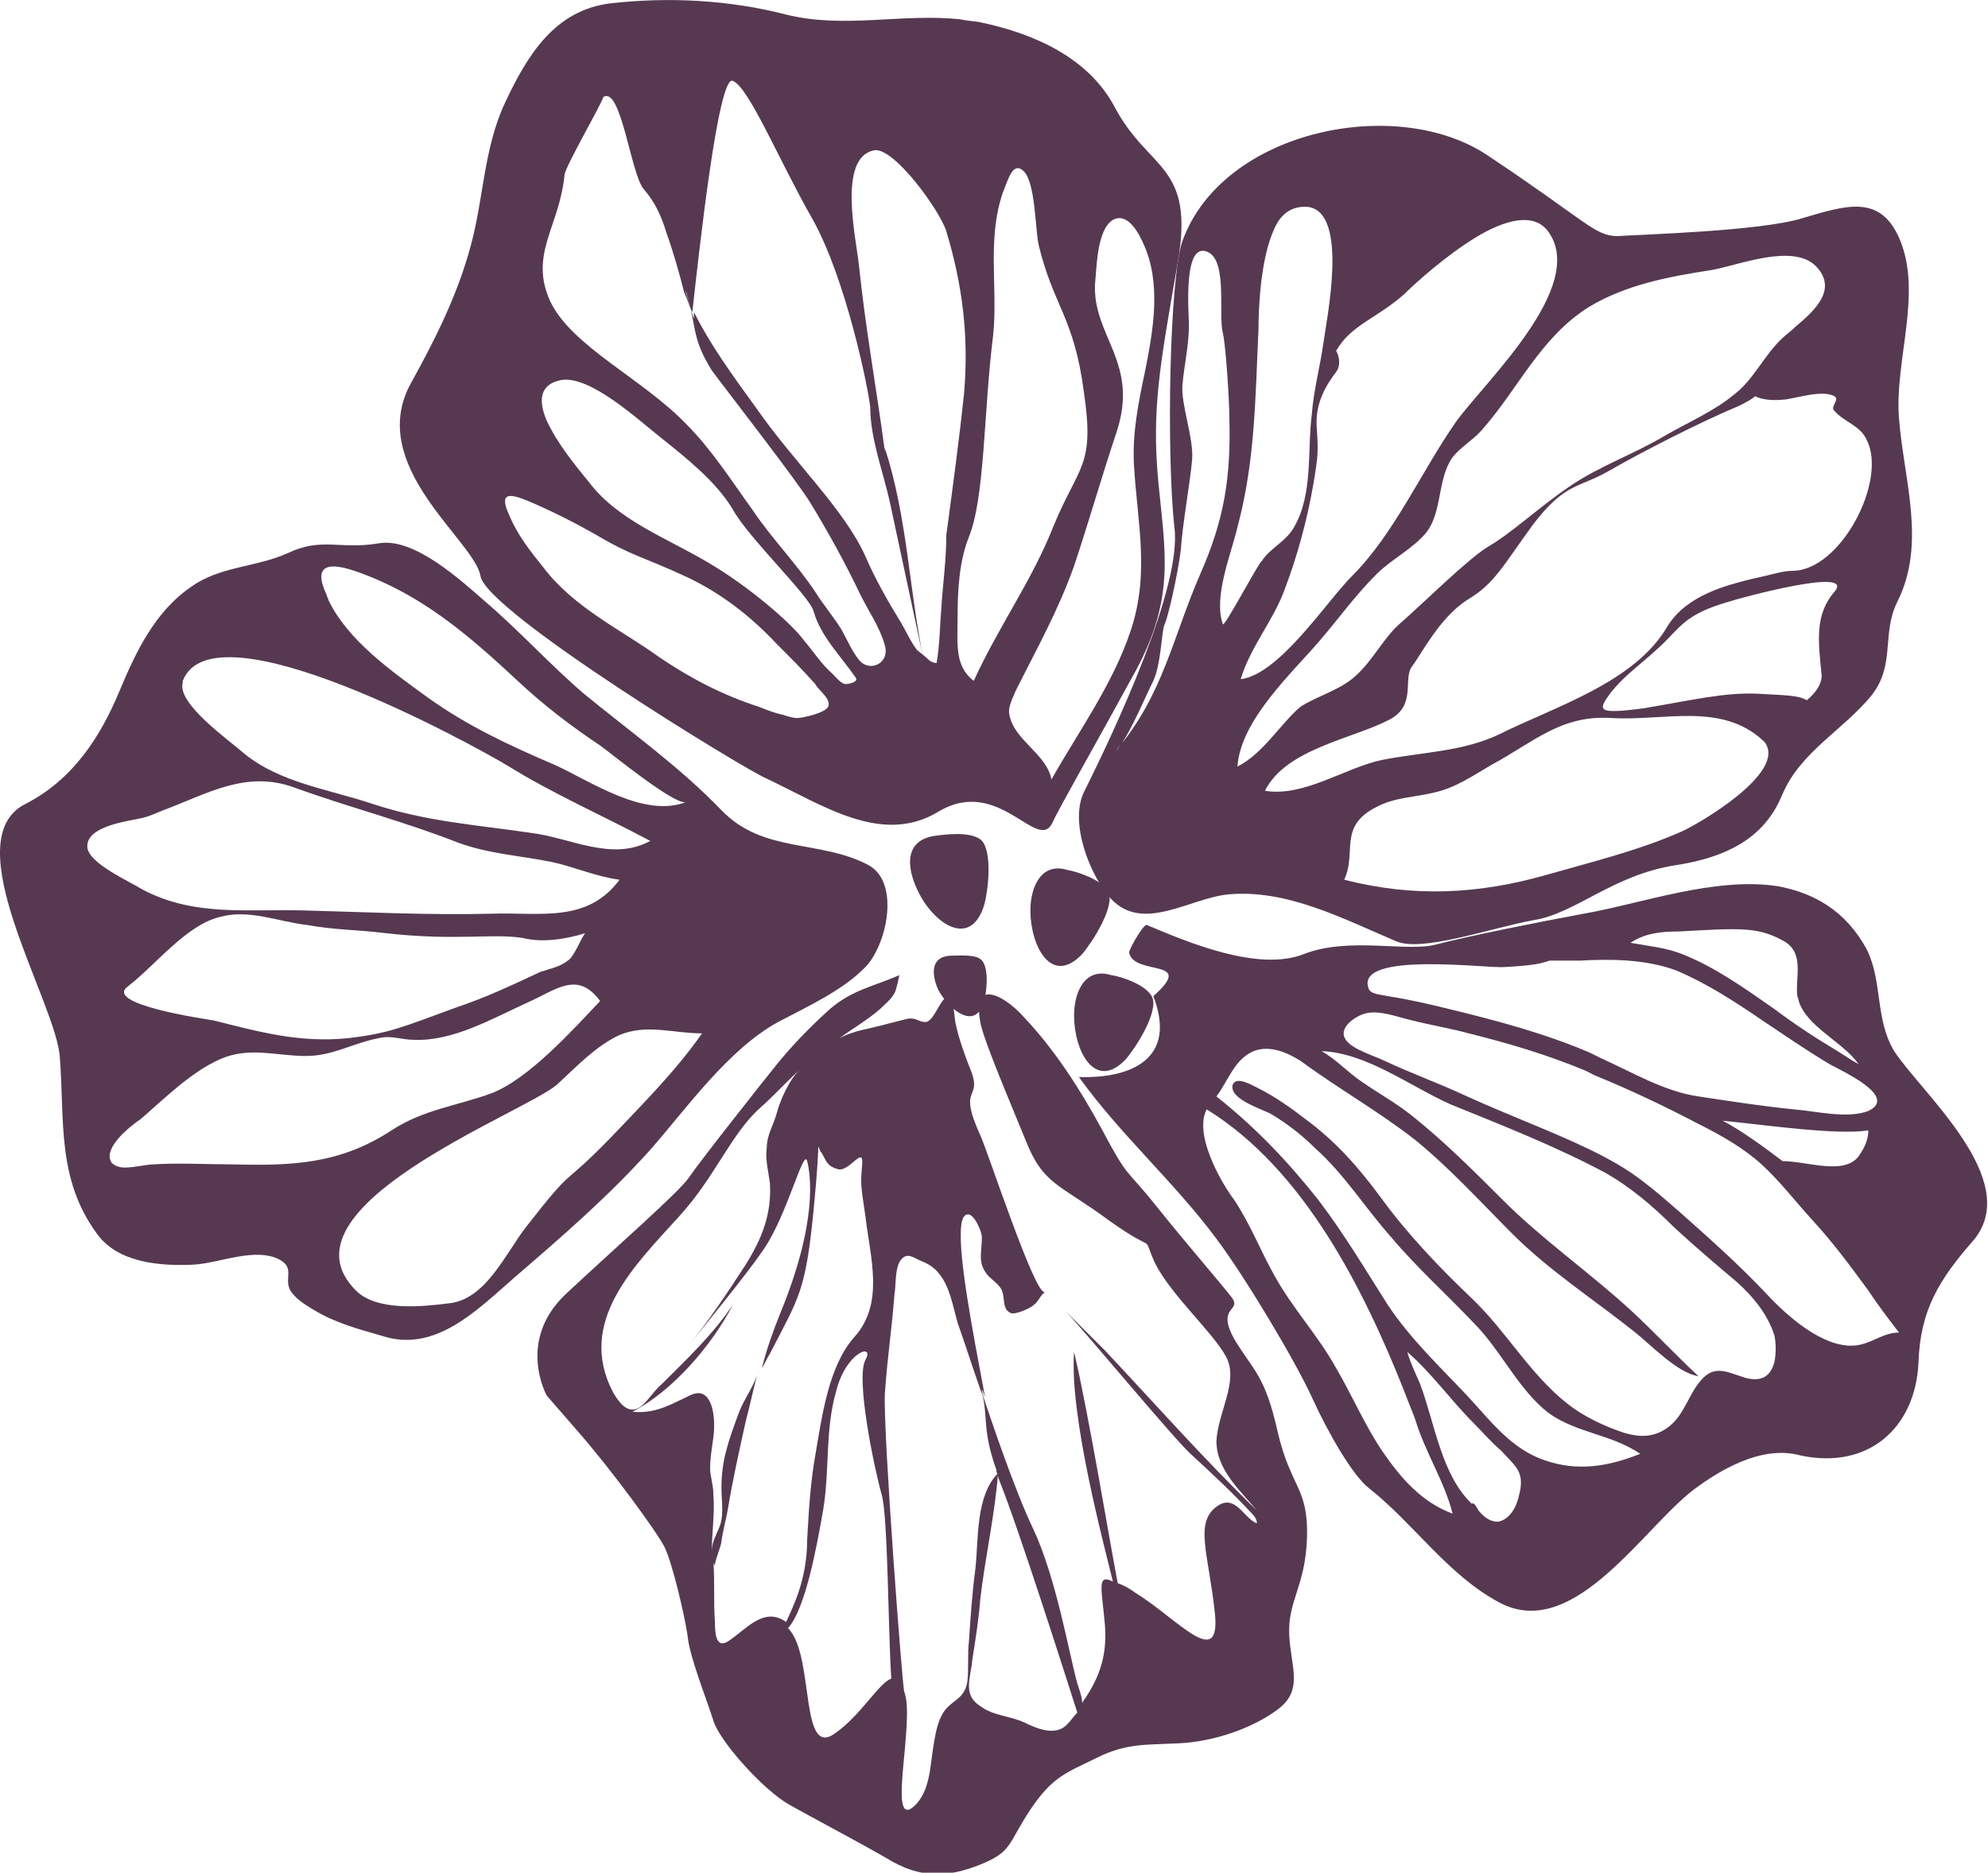 <?xml version="1.0" encoding="utf-8"?>
<!-- Generator: Adobe Illustrator 19.1.0, SVG Export Plug-In . SVG Version: 6.00 Build 0)  -->
<svg version="1.1" id="Layer_1" xmlns="http://www.w3.org/2000/svg" xmlns:xlink="http://www.w3.org/1999/xlink" x="0px" y="0px"
	 viewBox="0 0 122.9 115.8" style="enable-background:new 0 0 122.9 115.8;" xml:space="preserve">
<style type="text/css">
	.st0{fill:#563951;}
</style>
<g>
	<g>
		<path class="st0" d="M60.7,1.4c-0.4-0.1-0.9-0.1-1.3-0.2c-3.6-0.4-7.2,0.6-10.8-0.3C45.1,0,41.4-0.2,37.8,0.2
			c-3.5,0.4-5.2,3.2-6.6,6.2c-1.3,2.8-1.3,5.9-2.1,8.8c-0.8,3-2.2,5.8-3.7,8.5c-2.8,5.1,3.9,9.7,4.3,11.9c0.3,2.2,16.4,12,17.6,12.5
			c3.6,1.7,7.2,4.2,10.7,2.1c3.8-2.3,6.2,2.7,7.1,0.6c0.3-0.7,2.7-4.9,5.1-9.3c2.5-4.6,1.8-7.5,1.4-11.8c-0.4-4.4,0.1-7.1,1.2-13.4
			c1.1-6.2-1.8-5.7-3.9-9.7C67.3,3.6,64,2.1,60.7,1.4z M51.2,43.7c-0.2,0.4-1.6,0.7-1.9,0.7c-0.3,0-0.6-0.1-0.9-0.2
			c-0.5-0.1-1-0.3-1.5-0.5c-2.2-0.7-4.3-1.8-6.2-3.1c-2.2-1.6-5.2-3-7.1-5.5c-0.8-1-1.6-2-2.1-3.2c-0.7-1.5,0-1.4,1.2-0.9
			c1.4,0.6,2.8,1.3,4.2,2.1c2.2,1.3,2.8,1.3,5.6,2.6c2.1,1,3.9,2.4,5.5,4.1c0.8,0.8,1.6,1.6,2.4,2.5C50.6,42.7,51.4,43.2,51.2,43.7z
			 M52.3,42.3c-0.3,0-0.6-0.4-0.8-0.6c-0.7-0.6-1.2-1.4-1.8-2.1c-0.8-1.1-3.5-3.4-5.9-4.8c-2.5-1.5-5.6-2.6-7.4-5
			c-0.4-0.5-1.6-1.9-2.3-3.2c-0.8-1.4-1-2.8,0.6-3.1c1.8-0.3,4.8,2.5,6.2,3.6c1.5,1.2,3.4,2.7,4.4,4.4c1,1.8,4.7,5.3,5,6.3
			c0.4,1.5,1.7,2.8,2.6,4.1C53.1,42.2,52.4,42.3,52.3,42.3z M58.2,37.5c-0.1,1.2-0.1,2.4-0.3,3.5c-0.2,0-0.4-0.1-0.6-0.3
			c0,0.1,0,0.3,0.1,0.4c0-0.1-0.1-0.3-0.1-0.4c-0.2-0.2-0.5-0.4-0.6-0.5c-0.4-0.5-0.7-1.2-1-1.7c-0.8-1.3-1.6-2.7-2.2-4.1
			c-1.3-2.9-4.4-5.8-6.7-9.1c-1.6-2.2-2.9-4-3.9-6c0,0.2,0,0.3,0,0.4c-0.2-0.5-0.3-1.1-0.5-1.6c0,0,0-0.1,0-0.1
			c0.7,2.2,0.3,2.8,1.6,4.9c0.5,0.7,5.4,7,6.1,8.2c1.1,1.8,2.2,3.8,3.1,5.7c0.5,1,1.2,2,1.5,3.1c0.3,1-0.7,1.6-1.4,1.1
			c-0.5-0.4-1-1.6-1.3-2.1c-0.5-0.8-1.1-1.5-1.6-2.3c-1.2-1.8-2.7-3.3-3.9-5.1c-1.3-1.8-2.5-3.7-4.1-5.3c-2.7-2.8-7.1-4.8-8.4-7.6
			c-1.3-2.9,0.6-4.6,0.9-7.8c0.1-0.6,2.2-4.2,2.4-4.8c1.1-0.7,1.7,4.8,2.5,5.7c0.7,0.8,1.1,1.7,1.4,2.7c0.4,1.1,0.8,2.5,1.1,3.7
			c0.2,0.4,0.3,0.8,0.5,1.2c0.4-3.6,1.6-14.7,2.5-14.3c1,0.4,2.8,4.8,4.9,8.5c2.1,3.7,3.5,10.6,3.6,11.7c0,1.9,0.8,4,1.2,5.8
			c0.7,3.3,1.4,6.5,2.1,9.8c0,0,0,0,0,0c-0.9-4.3-1-8.8-2.4-13.1c0,0.1,0,0.1,0,0.2c-0.5-3.8-1.2-7.6-1.6-11.5
			c-0.2-1.8-1.3-6.6,0.9-7.1c1.2-0.3,4.1,3.7,4.5,5c1,3.3,1.4,6.5,1.1,10c-0.3,2.9-0.7,5.8-1.1,8.8C58.5,34.6,58.3,36,58.2,37.5z
			 M59.2,38.1c0-1.6,0.1-3.4,0.7-4.9c1-2.5,0.9-7.7,1.5-12.5c0.3-2.9-0.4-5.9,0.6-8.8c0,0,0,0,0,0c0.3-0.7,0.6-2,1.3-1.3
			c0.7,0.7,0.7,3.5,0.9,4.5c0.9,3.8,2.2,4.5,2.8,9.1c0.7,4.7-0.3,4.5-1.9,8.4c-1.3,3.3-3.4,6.2-4.9,9.5C59,41.2,59.2,39.8,59.2,38.1
			z M70.7,15.1c1.1,2.4,0.6,5.3,0.1,7.8c-0.4,1.9-0.8,3.8-0.7,5.8c0.2,3.6,1,6.7-0.2,10.3c-1.1,3.3-3.2,6.2-4.9,9.2
			c-0.3-1.6-2.3-2.4-2.6-4c-0.1-0.5,0.2-1,0.4-1.5c1.3-2.6,2.6-4.9,3.6-7.7c0.9-2.7,1.7-5.5,2.6-8.2c1.5-4.4-1.5-6-1.3-9.3
			c0.1-0.9,0.1-3.3,1.1-3.9C69.7,13.1,70.4,14.4,70.7,15.1z"/>
	</g>
	<path class="st0" d="M117.4,14.7c-1.2-2.7-3.3-2-6-1.2c-2.6,0.8-10,1-11.4,1.1c-1.4,0-1.9-0.9-7.9-4.9C86.5,5.8,75.6,8,73.1,14.9
		c-0.8,2.3-1,13-0.5,17.7C73.1,36.2,69,45,67,49c-0.9,1.9,0.4,5.2,1.7,6.6c2,2.1,4.9-0.1,7.3-0.3c3.6-0.3,7,1.5,10.3,2.9
		c1.6,0.7,5.8-0.8,8.5-1.3c2.6-0.4,4.9-2.8,8.8-3.4c3.9-0.6,5.7-2.2,6.6-4.4c1.1-2.6,3.8-4,5.5-6.1c1.5-1.9,0.6-3.8,1.6-5.8
		c1.8-3.6,0.4-7.5,0.1-11.3C117.1,22.3,118.9,18.1,117.4,14.7z M86.8,18.2c0.7-0.7,2.6-2.4,4.4-3.5c1.8-1.1,3.6-1.6,4.5-0.4
		c2.5,3.4-4,9.4-5.7,11.8c-2.1,3-3.8,6.9-6.4,9.5c-1.6,1.6-4.5,6.1-6.9,6.4c0.6-2,2-3.6,2.7-5.5c0.8-2.1,1.4-4.3,1.8-6.6
		c0.3-1.8,0.3-2,0.2-3.5c-0.1-1.5,0.6-2.6,1.2-3.4c0.3-0.4,0.2-1,0-1.3C83.5,20.1,85.1,19.7,86.8,18.2z M69,46.4
		c0.1-0.2,0.3-0.3,0.4-0.5c0.7-1.1,1.4-2.8,1.9-3.8c0.5-1.1,0.5-3.1,0.7-3.5c0.2-0.4,0.8-3,1-4.6c0.1-1.6,0.6-4.3,0.7-5.6
		c0.1-1.3-0.7-3.4-0.6-4.6c0.1-1.2,0.4-2.4,0.4-3.7c0-0.7-0.4-5.3,1.2-4.5c1.2,0.6,0.6,3.9,0.9,5c0.2,0.9,0.4,4.3,0.4,5.2
		c0.1,3.7-0.3,6.3-1.8,9.7C72.5,39.4,71.9,43,69,46.4z M75.6,38.6c-0.6-1.7,0.5-4.3,0.9-6c1.1-4.1,1.1-8,1.3-12.2
		c0-1.2,0.1-4.4,1-6.3c0.4-0.9,1.1-1.4,2.1-1.3c2.5,0.4,1.1,7,0.9,8.5c-0.2,1.4-0.6,2.9-0.7,4.3c-0.3,2.3,0.1,4.9-1.1,7
		c-0.5,0.9-1.5,1.3-2,2.1C77.8,34.8,75.7,38.8,75.6,38.6z M76.5,47.4c0.2-2.9,3.4-5.8,5.1-7.8c1.2-1.4,2.2-2.8,3.5-4.1
		c0.9-0.9,2.3-1.6,3.1-2.6c0.9-1.2,0.7-3,1.4-4.3c0.4-0.8,1.4-1.3,2-2c2.3-2.6,3.6-5.7,6.6-7.6c2.3-1.4,5-1.9,7.6-2.3
		c1.7-0.3,5.1-1.7,6.5-0.2c1.3,1.4-0.1,2.7-1.3,3.7c-0.3,0.3-0.6,0.5-0.8,0.7c-1.1,1-1.8,2.6-3,3.5c-1.2,1-2.8,1.7-4.2,2.5
		c-2,1.2-4.1,1.9-6,3.2c-1.9,1.3-3.6,2.9-5,3.7c-1.3,0.8-3.9,3.4-5.5,4.8c-1,0.9-1.6,2.2-2.7,3.2c-1,0.9-2.3,1.2-3.4,1.9
		C79.2,44.7,78.1,46.6,76.5,47.4z M104,51.4c-2.7,1.2-5.6,1.9-8.4,2.7c-4.2,1.2-8.2,1.4-12.5,0.3c0.8-1.7-0.4-3.3,2-4.5
		c1.1-0.6,2.4-0.6,3.6-0.9c1.3-0.3,2.3-1,3.5-1.7c2.6-1.4,4.3-3.1,7.4-2.9c3.3,0.2,6.8-1,9.4,1.4c0,0,0.1,0.1,0.1,0.1
		C110.5,47.8,104.9,51,104,51.4z M113.4,36.6c-1.2,1.4-1,3-0.8,5c0.1,0.6-0.3,1.2-0.9,1.7c-0.5-0.3-1.2-0.3-3-0.4
		c-2.1-0.1-4.1,0.4-7.1,0.9c-3,0.4-2.8,0.1-2-1c0.9-1.1,1.7-1.6,3-2.8c1.3-1.2,1.5-2,4.3-2.8C107.5,37,114.8,35,113.4,36.6z
		 M110.8,35.3c-0.6,0-1.1,0.2-2.5,0.5c-1.6,0.4-4,1-5.2,2.9c-2,3.5-7,5-10.4,6.7c-2.3,1.1-4.8,1.1-7.3,1.6c-2.3,0.5-4.8,2.3-7.2,1.9
		c1.3-2.6,5.4-3.2,7.7-4.4c1.7-0.9,0.8-2.5,1.4-3.3c0.6-0.8,1.7-3,3.4-4.1c1.7-1,2.2-2.1,4.1-4.7c2-2.6,2.8-2.2,4.7-3.3
		c1.9-1.1,5.6-3,8-4c0.4-0.2,0.8-0.4,1-0.6c0.4,0.2,1,0.3,1.9,0.2c0.7-0.1,2.3-0.6,3-0.2c0.2,0.1,0.1,0.3,0,0.5
		c-0.1,0.2-0.1,0.3,0,0.4c0.6,0.7,1.6,0.9,2,1.8C116.7,29.7,113.8,35.3,110.8,35.3z"/>
	<path class="st0" d="M115.4,58.7c-1.3-2.4-3.3-3.5-5.5-3.9c-3.9-0.6-8.5,1.1-12,1.7c-2.7,0.5-7.2,1.4-9.1,1.9
		c-1.8,0.5-5.4-0.5-8.2,0.6c-2.8,1.1-7.1-0.7-9.7-1.8c-0.2-0.1-1.1,1.5-1.1,1.7c0.3,1.5,4.2,0.3,1.5,2.7c1.5,3.9-1.4,5.1-4.6,5
		c2.5,3.5,5.9,6.5,8.5,10c1.8,2.4,4.9,7.6,5.9,9.8c1,2.2,2.5,4.8,3.5,5.6c2.8,2.2,4.9,5.4,8.1,7.1c4.7,2.5,9.1-5,12.3-7.2
		c3.2-2.3,5.2-2.2,6.3-1.9c4.2,0.9,7.1-1.7,7.3-5.7c0.1-3.3,1.3-5.2,3.4-7.6c3.1-3.7-3.2-9.1-4.9-11.7
		C115.9,63,116.4,60.7,115.4,58.7z M103.8,57.6c3.6-0.2,4.8-0.3,6.3,0.5c1.5,0.7,0.9,2.2,1,3.4c0,0.1,0.1,0.3,0.1,0.4
		c0.5,1.6,2.7,2.5,3.7,3.9c-0.4-0.2-0.8-0.5-1.3-0.8c-1.5-0.9-2.7-1.7-3.9-2.6c-2-1.4-3.7-2.6-5.7-3.4c-1-0.4-2.1-0.5-3.2-0.7
		C101.7,57.7,102.7,57.6,103.8,57.6z M93,59.8c1.8-0.1,2.2-0.2,2.8-0.4c0.5,0,1.2,0,1.9,0c1.8-0.1,4-0.1,5.9,0.6
		c1.9,0.8,3.6,1.9,5.5,3.2c1.2,0.8,2.5,1.7,4,2.6c0.7,0.4,4.3,2,2.4,2.9c0,0,0,0,0,0c-1.3,0.5-3.3,0-4.6-0.1c-2-0.2-3.9-0.5-5.9-0.8
		c-2.1-0.3-4.1-1.5-6.1-2.4l-0.6-0.3c-2.8-1.2-5.8-2-8.7-2.7c-1.2-0.3-2.5-0.6-3.8-0.8c-0.4-0.1-1.1-0.1-1.2-0.5
		C83.8,58.8,92,59.9,93,59.8z M115.5,69.9c0,0.4-0.1,0.9-0.6,1.6c-0.9,1.2-3.2,0.3-4.7,0.3c-1.2-0.9-2.4-1.8-3.7-2.5
		C109.4,69.6,113.6,70.2,115.5,69.9z M85.5,89.8c-1.1-1.6-1.9-3.5-2.9-5.2c-1.1-2-2.7-3.7-3.8-5.7c-0.9-1.6-1.5-3.2-2.5-4.7
		c-0.9-1.2-2.5-4.1-1.7-5.6c6,3.7,9.7,11.1,12.2,17.4c0.3,0.8,0.6,1.5,0.7,1.8c0.6,2,1.8,3.8,2.3,5.8C87.9,92.9,86.6,91.4,85.5,89.8
		z M93.9,92.5c-0.2,0.9-0.7,1.5-1.3,1.6c-0.4,0-0.8-0.2-1.2-0.7c0,0-0.3-0.6-0.4-0.4c-1.9-1.8-2.3-5-3.2-7.4c-0.3-0.7-0.6-1.3-0.8-2
		c1.5,1.3,2.7,3,4.1,4.4c0.6,0.6,1.1,1.2,1.7,1.7C93.7,90.7,94.3,91,93.9,92.5z M109.7,84.2c-0.2,0.8-0.7,1.3-1.8,1
		c-1-0.3-1.8-0.8-2.6,0c-0.9,0.9-1.1,2.2-2.1,3c-0.9,0.7-1.8,0.7-2.8,0.4c-1.2-0.4-2.5-1-3.5-1.8c-2.3-1.8-3.8-4.5-5.9-6.5
		c-2-1.9-4-4-5.6-6.2c-1.4-1.9-2.8-3.5-4.7-4.9c-0.9-0.7-1.9-1.4-2.9-1.9c-0.4-0.2-1.4-0.8-1.6-0.2c-0.2,0.9,1.9,1.5,2.4,1.8
		c1,0.6,1.9,1.3,2.7,2.1c1.8,1.6,3.1,3.7,4.7,5.5c1.6,1.9,3.4,3.5,5.1,5.3c1.6,1.6,2.6,3.8,4.3,5.3c1.7,1.5,4.1,1.5,6,2.8
		c-2,0.8-3.9,1.1-5.9,0.4c-2.1-0.7-3.4-2.5-4.8-4c-1.7-1.8-3.5-3.5-4.9-5.6c-1.4-2.2-2.7-4.4-4.3-6.5c-1.9-2.4-3.9-4.5-6.3-6.4
		c0.7-0.9,1.1-2.3,2.3-2.8c1-0.4,2.1,0.1,2.9,0.6c2.3,1.7,4.8,3.1,7.1,4.9c2.2,1.8,4,3.8,6,5.8c2.3,2.3,5.1,4.1,7.6,6.1
		c1,0.8,2.6,2.5,3.9,2.7c-1.4-1.3-2.7-2.7-4.1-4c-2.6-2.4-5.5-4.4-8-6.9c-1.8-1.8-3.6-3.6-5.6-5.2c-1-0.8-2.1-1.4-3.1-2.1
		c-0.9-0.6-1.6-1.4-2.5-1.9c2.8,0.1,5.5,2.2,8,3.3c3.2,1.3,6.5,2.6,9.5,4.2c1.6,0.9,3,2.1,4.3,3.4c1.3,1.2,2.6,2.3,3.9,3.4
		c1,0.9,1.9,2,2.3,3.3C109.8,83.1,109.8,83.7,109.7,84.2z M114.7,83.2c-2,0.2-4.3-1.9-5.5-3.2c-1.7-1.8-3.5-3.4-5.3-5
		c-0.8-0.7-1.6-1.4-2.4-2c-1.8-1.4-4.4-2.5-7.3-3.7c-1.2-0.5-2.4-1-3.5-1.5c-1.7-0.8-3.4-1.4-5.1-2.2c-0.6-0.3-2-0.7-2.4-1.3
		c-0.5-0.7,0.5-1.4,1.1-1.6c0.9-0.3,2.1,0.2,3,0.4c1.2,0.3,2.4,0.5,3.5,0.8c2.4,0.6,4.8,1.3,7.2,2.3l0.6,0.3c2.2,0.9,4.3,1.9,6.4,3
		c1.4,0.7,2.8,1.5,3.9,2.5c1.1,1,2.1,2.3,3.1,3.4c1.3,1.4,2.4,2.9,3.5,4.4c0.6,0.9,1.2,1.7,1.9,2.6
		C116.4,82.4,115.7,83.1,114.7,83.2z"/>
	<g>
		<path class="st0" d="M61.7,90.8C61.7,90.8,61.7,90.9,61.7,90.8C61.6,90.9,61.7,90.9,61.7,90.8C61.7,90.9,61.7,90.9,61.7,90.8z"/>
		<path class="st0" d="M76.3,82.8c-1.1-2,0.4-1.7-0.1-2.5c-0.6-0.8-2.7-3.2-4.7-5.7c-2-2.5-1.7-1.6-3.4-4.8
			c-1.3-2.4-2.9-4.9-4.8-6.9c-0.7-0.8-1.7-1.5-2.3-1.4c-0.4,0.1-0.6,0.6-0.4,1.7c0.2,1.1,1.7,4.6,2.8,7.3c1.1,2.8,2.1,2.7,5.2,5
			c3.1,2.2,1.9,0.6,2.8,2.6c1,2,3.6,4.3,4.4,5.8c0.8,1.5-0.5,3.4-0.6,5.2c0,1.8,1.5,3.1,2.5,4.3c-3.3-3.2-6.3-6.6-9.4-9.9
			c-0.8-0.8-1.6-1.6-2.4-2.4c1.4,1.5,6.7,7.9,7.7,8.8c1.3,1.2,2.6,2.4,3.8,3.7c0.2,0.2,0.3,0.4,0.3,0.6c-0.8-0.3-1.3-1.8-2.4-1.1
			c-1.5,1-0.6,2.9-0.2,6.6c0.4,3.7-2.3,0.4-4.9-1.2c-0.4-0.3-0.8-0.5-1.1-0.6c-0.4-2-1.8-10.5-2.7-14.3c-0.3,4,1.9,12.1,2.4,14.2
			c-1-0.5-0.7,0.4-0.5,2.6c0.2,2.2-0.5,3.6-1.4,4.9c0-0.3-0.1-0.6-0.3-1.2c-0.5-1.8-1.3-6.5-2.7-9.5c-1.2-2.5-2.7-7-3.2-8.5
			c0,0,0,0,0,0c0.4,1.5,0,2.3,0.9,4.8c0,0,0,0,0,0c0,0,0,0.1,0,0.1c0.1,0.2,0.1,0.4,0.2,0.6c1.2,3,4,11.8,4.8,14.3
			c-0.2,0.2-0.4,0.5-0.6,0.7c-0.7,0.8-1.9,0.3-2.7-0.1c-0.9-0.4-1.9-0.4-2.7-1c-1.1-0.7-0.6-1.7-0.5-2.8c0.2-1.3,0.4-2.5,0.5-3.8
			c0.3-2.6,0.9-5.2,1.1-7.8c0,0,0,0,0,0c-1.4,1.4-1.2,4.1-1.4,5.9c-0.2,1.5-0.3,3-0.4,4.5c-0.1,0.8,0,1.7-0.1,2.5
			c-0.2,1.2-1.1,1.1-1.6,2.1c-0.3,0.6-0.4,1.3-0.5,1.9c-0.2,1.2-0.2,2.8-1.2,3.7c-1.7,1.5,0.1-5.3-0.6-7.1
			c-0.1-0.1-1.3-15.9-1.2-18.4c0.2-2.7,0.4-3.7,0.6-6.2c0.1-0.5,0-1.6,0.4-2.1c0.4-0.5,0.8-0.1,1.3,0.1c1.6,0.6,1.8,2.4,2.2,3.8
			c0.5,1.4,0.9,2.7,1.4,4.1c0,0.1,0.2,0.4,0.2,0.5c0-0.1-0.1-0.3-0.1-0.5c0,0,0.1,0.2,0.2,0.5c0,0,0,0,0,0c-0.4-2.2-1.4-7.1-1.5-9.6
			c0-0.4-0.1-1.8,0.5-1.7c0.4,0.1,0.8,1.1,0.8,1.4c0,1-0.3,1.6,0.4,2.4c0.4,0.4,0.8,0.6,0.9,1.1c0.1,0.4,0,1,0.5,1.2
			c0.3,0.1,1.2-0.3,1.4-0.5c0.3-0.2,0.4-0.6,0.7-0.8c-0.6,0.3-3.6-8.9-4-9.7c-1.5-3.3,0.3-2-0.7-4.3c-0.3-0.8-0.6-1.6-0.8-2.5
			c-0.1-0.3-0.1-1.5-0.4-1.7c-0.5-0.3-0.9,1.5-1.5,1.5c-0.4,0-0.6-0.3-1.1-0.2c-0.4,0.1-0.8,0.2-1.2,0.3c-1,0.3-2.1,0.4-3,0.9
			c0.8-0.6,1.7-1.1,2.5-1.8c0.3-0.3,0.7-0.6,0.9-1c0.1-0.1,0.3-1.1,0.3-1.1c-1.6,0.7-2.9,0.9-4.3,2.1c-1.1,1-2.1,2-3.1,3.2
			c-0.9,1.1-5,6.3-5.6,7.2s-4.5,4.3-7.6,7.2c-3.1,2.9-1.2,6.3-1.2,6.3s0,0,2,2.3c2,2.3,4.8,6.1,5.3,7.1c0.5,1.1,1.2,4.1,1.4,5.4
			c0.1,1.3,1.2,4,1.6,5.3c0.4,1.3,3.1,4.3,4.7,5.2c1.6,0.9,3.9,2.1,6,3.3c2.1,1.3,3.8,1.2,5.8,0.4c2-0.8,1.7-1.3,3.1-3.4
			c1.4-2.1,2.3-2.3,4.1-3.2c1.8-0.9,3-0.8,5.1-0.9c2.1-0.1,4.5-0.9,6.1-2.1c1.6-1.2,0.8-2.6,0.7-4.6c-0.1-2.1,1-3,1.1-6
			c0.1-3.1-1-3.1-1.8-6.5C78.2,85,77.5,84.8,76.3,82.8z M45,101.5c-0.8,0.5-0.8-0.7-0.8-1.2c-0.1-1.2,0-2.5-0.1-3.7
			c0,0.1,0.1,0.2,0.1,0.3c-0.1-0.2,0.4-1.3,0.4-1.6c0.1-0.7,0.3-1.4,0.4-2c0.3-1.8,0.7-3.6,1.1-5.4c0.3-1.1,0.5-2.2,0.8-3.2
			c-0.2,0.9-0.9,1.8-1.2,2.6c-0.3,0.8-0.6,1.6-0.8,2.4c-0.2,0.7-0.3,1.5-0.3,2.3c0,0.9,0.2,1.8-0.2,2.6c-0.2,0.5-0.4,0.8-0.4,1.4
			c0-1.2,0.2-2.4,0.1-3.6c0-0.6-0.2-1.1-0.2-1.6c0-0.6,0.1-1.2,0.2-1.9c0.1-0.7,0.1-2.1-0.5-2.6c-0.5-0.4-1.1,0.1-1.6,0.3
			c-1,0.5-1.8,0.8-2.9,0.7c2.5-1.3,4.9-4.1,6.2-6.6c-1.3,1.9-2.8,3.3-4.4,4.9c-0.5,0.4-1,1.3-1.5,1.5c-0.7,0.3-1.2-0.5-1.5-1
			c-2.3-4.4,1.4-7.9,4.1-10.9c2.2-2.4,3.2-5.1,5-6.7c0.9-0.8,1.6-1.6,2.5-2.4c-0.7,0.6-1.3,2-1.5,2.8c-0.2,0.7-0.6,1.3-0.6,2.1
			c-0.1,0.7,0.1,1.4,0.2,2.2c0.1,1.9-0.5,3.4-1.5,5c-1.1,1.7-2.3,3.5-3.6,5.1c2-2.5,4.3-5.3,5-6.5c1.3-2.2,2.2-5.8,2.4-5
			c0.2,0.8,0.7,3.7-1.7,9.5c-0.4,1-0.8,2.1-1.1,3.3c0.2-0.3,0.3-0.6,0.5-0.9c1.8-3.5,2.2-3.8,2.7-8.9c0.5-5.1,0.1-3.9,0.5-3.5
			c0.3,0.5,0.3,0.8,1,1c0.7,0.2,1.6-1.5,1.5-0.3c-0.1,1.2-0.1,1.2,0.2,3.2c0.3,2.6,1.2,5.4-0.7,7.5c-1.6,1.8-2,5-2.4,7.3
			c-0.3,1.7-0.4,3.4-0.5,5.2c0,2.5-0.9,4.2-1.3,5.1C47.2,99.3,46.1,100.8,45,101.5z M51.6,107.2c-2.1,1.5-1.3-4.4-2.7-6.3
			c-0.1-0.1-0.1-0.2-0.2-0.2c1.1-1.2,1.8-5.1,2.2-7.4c0.4-2.5,0.1-4.9,0.8-7.3c0.6-2.4,2.4-3,1.8-1.9c-0.6,1.1,0.5,6.5,1,8.3
			c0.4,1.3,0.4,8.4,0.6,11.4C54.3,104.1,53.2,106.1,51.6,107.2z"/>
	</g>
	<path class="st0" d="M53.7,53.5c-3-1.6-6.5-0.7-9.1-3.4c-2.6-2.7-5.7-4.9-8.5-7.2c-2.1-1.8-4-3.9-6.1-5.7c-1.5-1.3-4.4-4-6.6-3.6
		c-2.4,0.4-3.5-0.4-5.6,0.6c-2,0.9-4.2,0.8-6,2.1c-2.2,1.5-3.4,4-4.4,6.4c-1.2,2.9-2.9,5.5-5.8,7C-2.9,51.9,3.5,62,3.7,65.4
		C4,69.3,3.5,72.9,6,76.3c1.3,1.8,3.9,2,6,1.9c1.6-0.1,3.8-1.1,5.3-0.3c0.9,0.5,0.3,1.1,0.6,1.8c0.3,0.6,1,1,1.5,1.3
		c1.3,0.8,2.8,1.2,4.2,1.6c3.3,1.1,5.9-1.6,8.2-3.6c2.9-2.5,5.8-5,8.4-7.9c2.2-2.5,4.8-6.2,7.9-7.9c1.7-0.9,3.9-1.9,5.3-3.3
		C54.8,58.6,55.7,54.6,53.7,53.5z M22.2,35.4c3.9,1.4,6.8,3.9,9.8,6.7c1.6,1.5,3.3,2.8,5.1,4c0.7,0.5,4.6,3.7,5.3,3.5
		c-2.6,1-5.9-1.3-8.1-2.3c-2.8-1.2-5.4-2.4-7.9-4.2c-2.2-1.6-4.9-3.5-6.1-6c0-0.1-0.1-0.2-0.1-0.3C19.3,34.9,20.3,34.7,22.2,35.4z
		 M11.3,42.2c0,0,0-0.1,0-0.1c1.9-4.9,18,4,20,5.2c2.9,1.8,5.9,3.1,8.9,4.7c-2.4,1.3-4.9-0.2-7.4-0.5c-3.4-0.5-6.5-0.7-9.8-1.8
		c-2.7-0.9-5.7-1.3-7.9-3.1C14.2,45.8,10.9,43.5,11.3,42.2z M5.4,52.4c-0.1-1.3,2.4-1.6,3.3-1.8c0.5-0.1,0.9-0.3,1.4-0.5
		c2.7-1,5.1-2.5,8.1-1.4c3.3,1.2,6.8,2.1,10.1,3.4c1.9,0.7,3.8,0.8,5.8,1.2c1.4,0.3,2.7,0.9,4.2,1.1c-2,2.7-4.9,2-7.9,2.1
		c-3.9,0.1-7.7-0.1-11.6-0.2c-3.5-0.1-6.8,0.4-10-1.3C8,54.5,5.5,53.4,5.4,52.4z M36.2,57.7c-0.2,0.1-0.7,1.5-1.1,1.7
		c-0.5,0.4-1.1,0.5-1.7,0.7c-1.7,0.8-3.4,1.6-5.2,2.2c-3.3,1.2-4.1,1.6-6.7,1.9c-3,0.3-5.5-0.4-8.3-1.1c-0.6-0.1-6.8-1-5.3-2.1
		c1.7-1.3,3.6-3.8,5.7-4.3c1.8-0.5,3.6,0.3,5.4,0.5c1.6,0.3,3.2,0.3,4.8,0.5c4.4,0.5,6.6,0,8.5,0.3C33.5,58.3,34.9,58.1,36.2,57.7z
		 M14.3,72c-1.6,0-3.2-0.1-4.8,0c-0.4,0-1.2,0.2-1.8,0.2c-0.3,0-0.6-0.1-0.8-0.3c-0.6-0.9,1.2-2.3,1.8-2.7c1.5-1.3,3.1-2.9,4.9-3.7
		c1.8-0.8,3.5-0.2,5.3-0.2c1.7,0,2.9-0.8,4.5-1.1c0.8-0.2,1.4,0.1,2.2,0.1c2.4,0.1,4.8-1.3,7-2.3c1.8-0.8,3.1-2,4.5-0.1
		c-1.7,1.8-4.4,4.8-6.7,5.7c-2.2,0.8-4.2,1-6.2,2.3C21,72,18,72.1,14.3,72z M37.8,70.3c-3.3,3.4-2.1,1.5-5.3,5.6
		c-1.3,1.7-2.5,4.5-4.8,4.7c-1.6,0.2-4.4,0.5-5.7-0.8c-5.1-5.1,10.2-10.9,12.4-12.7c1.2-1.1,2.4-2.4,3.9-3.1
		c1.7-0.7,3.3-0.1,5.1-0.1C41.8,66.2,39.7,68.3,37.8,70.3z"/>
	<path class="st0" d="M68.7,60.3c-1.6-0.5-2.3,1-2.3,2.5c0,2.2,1.3,4.7,3.2,2.7c0.6-0.7,2.1-3,1.6-3.9
		C70.8,60.9,69.4,60.4,68.7,60.3z"/>
	<path class="st0" d="M66,53.8c-1.6-0.5-2.3,1-2.3,2.5c0,2.2,1.3,4.7,3.2,2.7c0.6-0.7,2.1-3,1.6-3.9C68.1,54.4,66.6,53.9,66,53.8z"
		/>
	<path class="st0" d="M57.7,51.7c-1.7,0.3-1.7,1.8-1,3.3c0.9,2,3.2,3.7,4.1,1.1c0.3-0.9,0.6-3.6-0.2-4.2
		C59.9,51.4,58.4,51.6,57.7,51.7z"/>
	<path class="st0" d="M58.7,59.1c-1.2,0.1-1.1,1.2-0.7,2.1c0.7,1.3,2.3,2.5,2.8,0.8c0.2-0.5,0.4-2.3-0.2-2.7
		C60.2,59,59.2,59.1,58.7,59.1z"/>
</g>
</svg>
